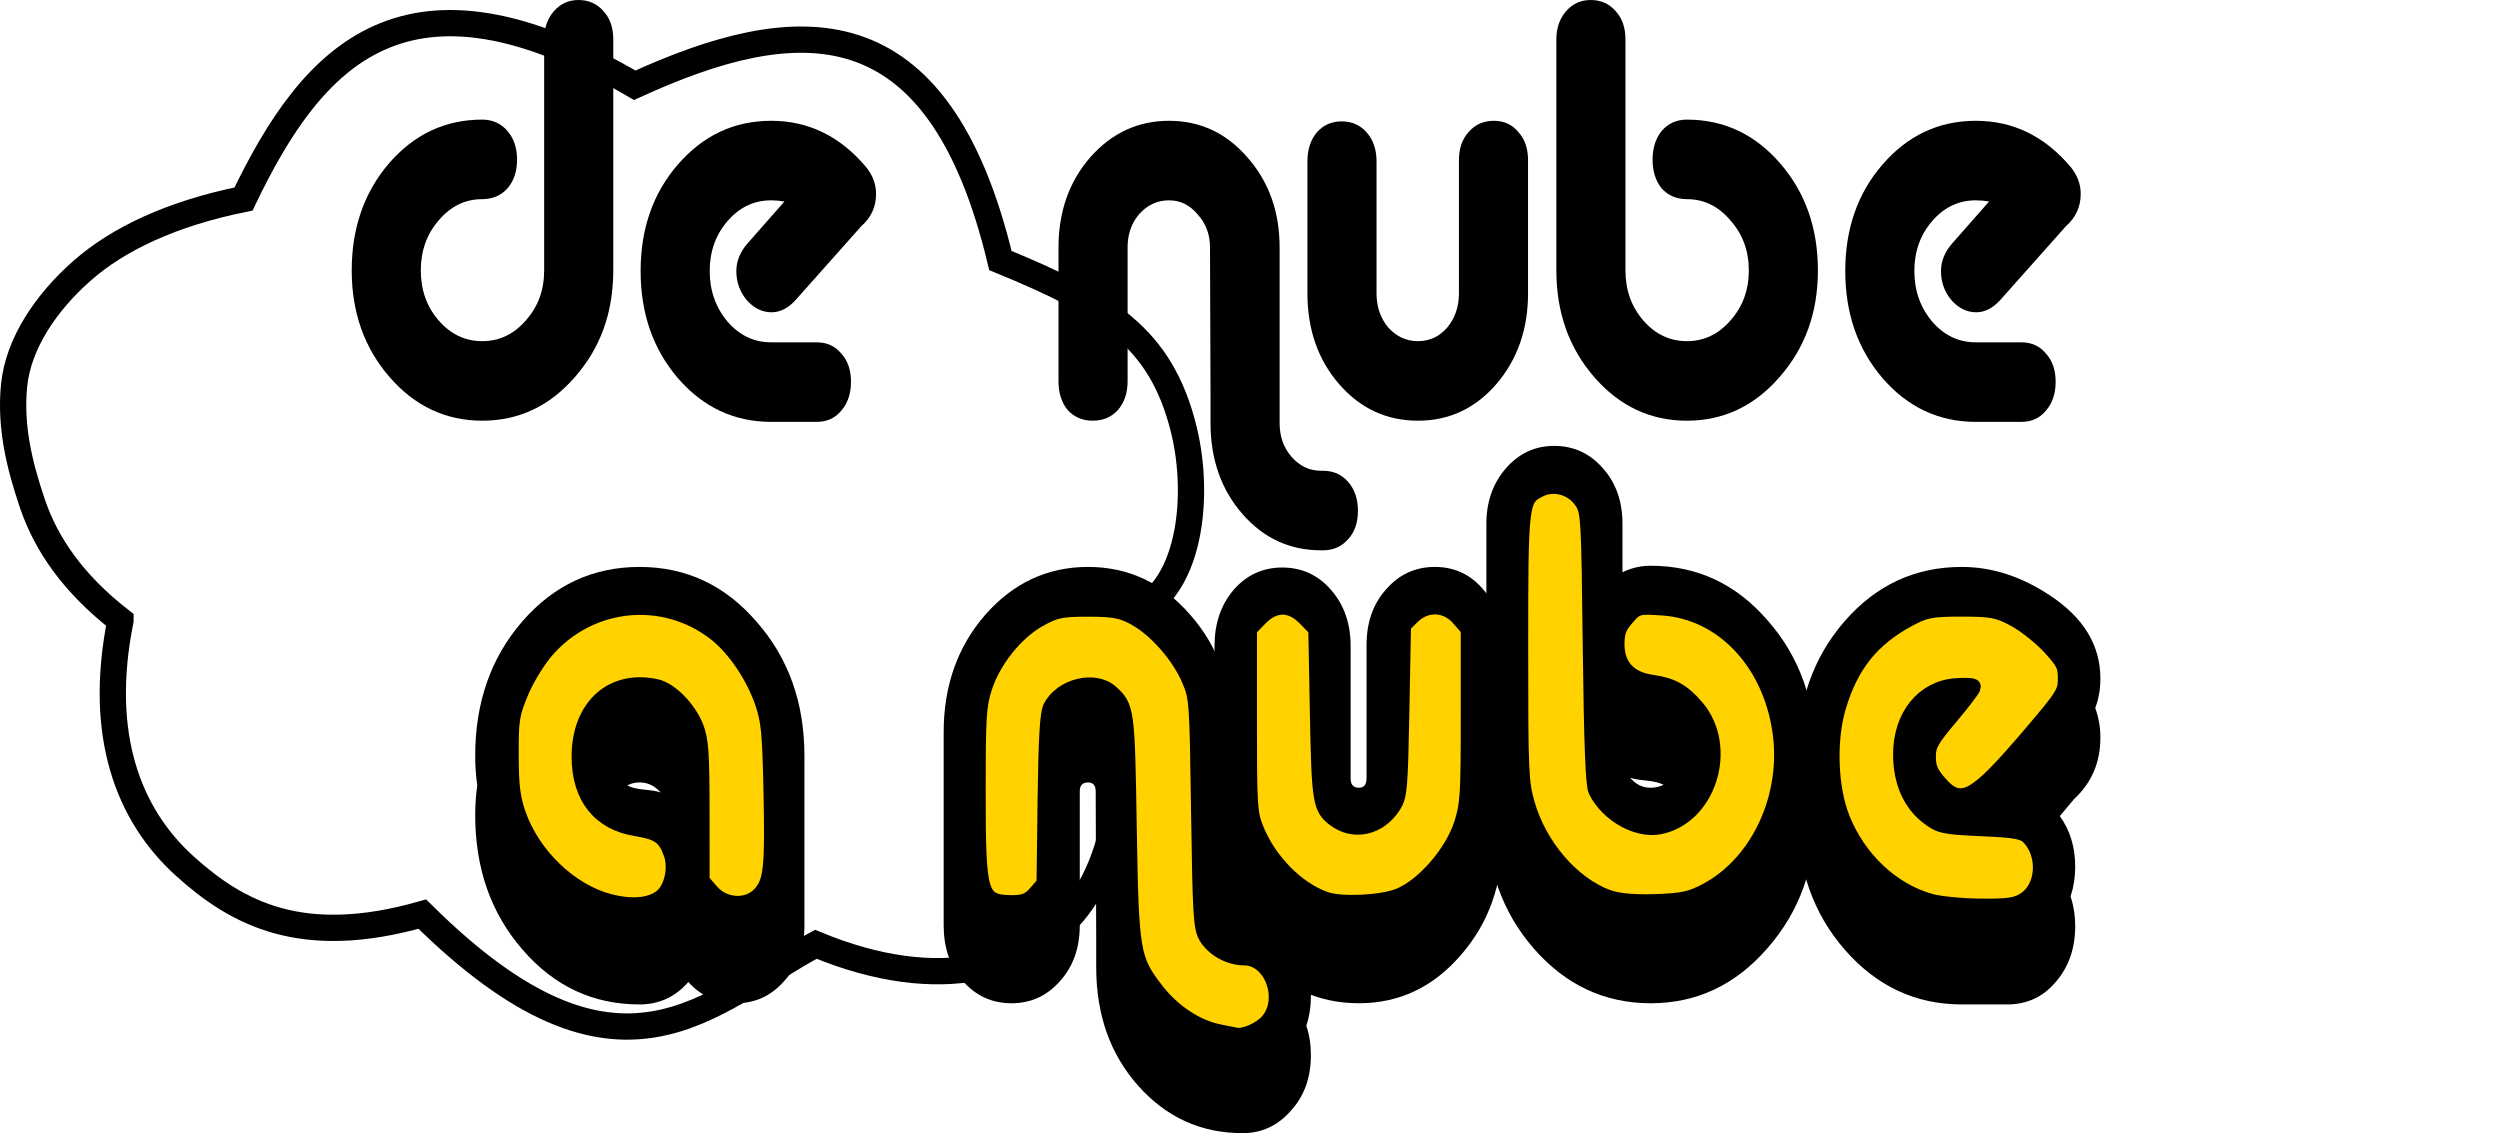 <?xml version="1.0" encoding="UTF-8" standalone="no"?>
<!-- Created with Inkscape (http://www.inkscape.org/) -->

<svg
   xmlns:dc="http://purl.org/dc/elements/1.1/"
   xmlns:cc="http://creativecommons.org/ns#"
   xmlns:rdf="http://www.w3.org/1999/02/22-rdf-syntax-ns#"
   xmlns:svg="http://www.w3.org/2000/svg"
   xmlns="http://www.w3.org/2000/svg"
   xmlns:sodipodi="http://sodipodi.sourceforge.net/DTD/sodipodi-0.dtd"
   xmlns:inkscape="http://www.inkscape.org/namespaces/inkscape"
   width="11251.714pt"
   height="5100.079pt"
   viewBox="0 0 3969.355 1799.194"
   version="1.1"
   id="svg896"
   inkscape:version="0.92.3 (2405546, 2018-03-11)"
   sodipodi:docname="dnn.svg">
  <defs
     id="defs890" />
  <sodipodi:namedview
     id="base"
     pagecolor="#ffffff"
     bordercolor="#666666"
     borderopacity="1.0"
     inkscape:pageopacity="0.0"
     inkscape:pageshadow="2"
     inkscape:zoom="0.0875"
     inkscape:cx="7060.1112"
     inkscape:cy="5635.3993"
     inkscape:document-units="mm"
     inkscape:current-layer="layer1"
     showgrid="false"
     fit-margin-top="0"
     fit-margin-left="0"
     fit-margin-right="5"
     fit-margin-bottom="0"
     inkscape:window-width="3200"
     inkscape:window-height="1671"
     inkscape:window-x="0"
     inkscape:window-y="55"
     inkscape:window-maximized="1"
     units="pt" />
  <g
     inkscape:label="Layer 1"
     inkscape:groupmode="layer"
     id="layer1"
     transform="translate(1541.247,672.145)">
    <g
       aria-label="de nube"
       transform="matrix(20.317,0,0,23.387,769.093,2015.204)"
       style="font-style:normal;font-variant:normal;font-weight:normal;font-stretch:normal;font-size:40px;line-height:1.25;font-family:Alba;-inkscape-font-specification:Alba;letter-spacing:0px;word-spacing:0px;fill:#000000;fill-opacity:1;stroke:none"
       id="flowRoot817">
      <path
         inkscape:connector-curvature="0"
         d="m -76.029,-101.387 q -2,0 -3.4,1.44 -1.4,1.4 -1.4,3.4 0,2 1.4,3.4 1.4,1.4 3.4,1.4 2,0 3.4,-1.4 1.44,-1.4 1.44,-3.4 v -15.68 q 0,-1.16 0.76,-1.92 0.76,-0.76 1.92,-0.76 1.2,0 1.96,0.76 0.76,0.72 0.76,1.92 v 15.68 q 0,4.28 -3,7.24 -2.96,2.96 -7.24,2.96 -4.28,0 -7.24,-2.96 -2.96,-2.96 -2.96,-7.24 0,-4.32 2.92,-7.28 2.96,-2.96 7.28,-2.96 1.2,0 1.96,0.76 0.76,0.76 0.76,1.96 0,1.2 -0.76,1.96 -0.76,0.72 -1.96,0.72 z"
         style="font-style:normal;font-variant:normal;font-weight:normal;font-stretch:normal;font-family:Alba;-inkscape-font-specification:Alba"
         id="path860" />
      <path
         inkscape:connector-curvature="0"
         d="m -46.411,-99.547 -5.12,5 q -0.88,0.84 -1.88,0.84 -1.12,0 -1.96,-0.84 -0.8,-0.84 -0.8,-1.96 0,-1 0.88,-1.88 l 2.88,-2.84 q -0.52,-0.08 -1.04,-0.08 -2,0 -3.4,1.4 -1.4,1.4 -1.4,3.4 0,2 1.4,3.44 1.4,1.4 3.4,1.4 h 3.56 q 1.2,0 1.92,0.76 0.76,0.72 0.76,1.92 0,1.2 -0.76,1.96 -0.72,0.76 -1.92,0.76 h -3.56 q -4.32,0 -7.28,-2.96 -2.92,-2.96 -2.92,-7.28 0,-4.32 2.92,-7.24 2.96,-2.96 7.28,-2.96 4.36,0 7.4,3.12 0.8,0.84 0.8,1.84 0,1.32 -1.16,2.2 z"
         style="font-style:normal;font-variant:normal;font-weight:normal;font-stretch:normal;font-family:Alba;-inkscape-font-specification:Alba"
         id="path862" />
      <path
         inkscape:connector-curvature="0"
         d="m -10.314,-77.547 h -0.16 q -3.68,0 -6.16,-2.48 -2.48,-2.48 -2.48,-6.16 v -1.88 l -0.04,-10.04 q 0,-1.32 -0.96,-2.24 -0.92,-0.96 -2.24,-0.96 -1.36,0 -2.32,0.92 -0.92,0.92 -0.92,2.28 v 9.08 q 0,1.2 -0.76,1.96 -0.76,0.72 -1.96,0.72 -1.2,0 -1.96,-0.72 -0.72,-0.76 -0.72,-1.96 v -9.08 q 0,-3.64 2.48,-6.12 2.52,-2.48 6.16,-2.48 3.64,0 6.12,2.48 2.52,2.48 2.52,6.12 v 11.92 q 0,1.36 0.92,2.28 0.96,0.96 2.32,0.96 h 0.16 q 1.2,0 1.96,0.76 0.76,0.76 0.76,1.96 0,1.2 -0.76,1.92 -0.76,0.76 -1.96,0.76 z"
         style="font-style:normal;font-variant:normal;font-weight:normal;font-stretch:normal;font-family:Alba;-inkscape-font-specification:Alba"
         id="path864" />
      <path
         inkscape:connector-curvature="0"
         d="m -6.141,-103.947 v 8.96 q 0,1.36 0.92,2.32 0.96,0.92 2.32,0.92 1.36,0 2.28,-0.92 0.92,-0.96 0.92,-2.32 v -9.04 q 0,-1.2 0.76,-1.92 0.76,-0.76 1.96,-0.76 1.2,0 1.92,0.76 0.76,0.72 0.76,1.92 v 9.04 q 0,3.64 -2.48,6.16 -2.48,2.48 -6.12,2.48 -3.68,0 -6.16,-2.48 -2.48,-2.48 -2.48,-6.16 v -8.96 q 0,-1.2 0.72,-1.96 0.76,-0.76 1.96,-0.76 1.2,0 1.96,0.76 0.76,0.76 0.76,1.96 z"
         style="font-style:normal;font-variant:normal;font-weight:normal;font-stretch:normal;font-family:Alba;-inkscape-font-specification:Alba"
         id="path866" />
      <path
         inkscape:connector-curvature="0"
         d="m 18.112,-106.787 q 4.32,0 7.28,2.96 2.96,2.96 2.96,7.28 0,4.28 -3,7.24 -2.96,2.96 -7.24,2.96 -4.28,0 -7.24,-2.96 -2.96,-2.96 -2.96,-7.24 v -15.68 q 0,-1.16 0.76,-1.92 0.76,-0.76 1.92,-0.76 1.2,0 1.96,0.76 0.76,0.72 0.76,1.92 v 15.68 q 0,2 1.4,3.4 1.4,1.4 3.4,1.4 2,0 3.4,-1.4 1.44,-1.4 1.44,-3.4 0,-2 -1.44,-3.4 -1.4,-1.44 -3.4,-1.44 -1.2,0 -1.96,-0.72 -0.72,-0.76 -0.72,-1.96 0,-1.2 0.72,-1.96 0.76,-0.76 1.96,-0.76 z"
         style="font-style:normal;font-variant:normal;font-weight:normal;font-stretch:normal;font-family:Alba;-inkscape-font-specification:Alba"
         id="path868" />
      <path
         inkscape:connector-curvature="0"
         d="m 47.73,-99.547 -5.12,5 q -0.88,0.84 -1.88,0.84 -1.12,0 -1.96,-0.84 -0.8,-0.84 -0.8,-1.96 0,-1 0.88,-1.88 l 2.88,-2.84 q -0.52,-0.08 -1.04,-0.08 -2,0 -3.4,1.4 -1.4,1.4 -1.4,3.4 0,2 1.4,3.44 1.4,1.4 3.4,1.4 h 3.56 q 1.2,0 1.92,0.76 0.76,0.72 0.76,1.92 0,1.2 -0.76,1.96 -0.72,0.76 -1.92,0.76 h -3.56 q -4.32,0 -7.28,-2.96 -2.92,-2.96 -2.92,-7.28 0,-4.32 2.92,-7.24 2.96,-2.96 7.28,-2.96 4.36,0 7.4,3.12 0.8,0.84 0.8,1.84 0,1.32 -1.16,2.2 z"
         style="font-style:normal;font-variant:normal;font-weight:normal;font-stretch:normal;font-family:Alba;-inkscape-font-specification:Alba"
         id="path870" />
    </g>
    <path
       style="fill:none;stroke:#000000;stroke-width:41.706;stroke-linecap:butt;stroke-linejoin:miter;stroke-miterlimit:4;stroke-dasharray:none;stroke-opacity:1"
       d="m -1349.95,312.904 c -75.634,-58.935 -117.848,-121.153 -139.543,-184.662 -21.695,-63.51 -35.773,-124.625 -29.329,-188.729 6.636,-66.016 50.273,-131.115 107.901,-181.817 57.627,-50.701 142.146,-90.691 256.347,-113.861 110.099,-229.872 258.429,-392.84 621.147,-180.63 255.011,-116.639 481.372,-135.689 580.597,278.318 169.344,69.648 254.475,121.757 290.846,266.923 28.568,114.021 9.007,280.054 -102.843,298.929 11.318,158.133 18.963,338.96 -57.511,450.035 -75.315,109.391 -226.72,151.377 -423.555,69.738 -169.801,90.769 -309.784,264.256 -624.833,-47.922 -191.008,54.265 -293.826,-0.767 -377.641,-76.728 -88.428,-80.142 -138.339,-206.712 -101.583,-389.593 z"
       id="path839"
       inkscape:connector-curvature="0"
       sodipodi:nodetypes="cssscccscsccsc" />
    <g
       id="g868"
       transform="matrix(20.387,0,0,23.436,-6034.09,2982.546)"
       style="opacity:1">
      <g
         aria-label="a nube"
         style="font-style:normal;font-weight:normal;font-size:40px;line-height:1.25;font-family:sans-serif;letter-spacing:0px;word-spacing:0px;fill:#000000;fill-opacity:1;stroke:none"
         id="text847">
        <path
           inkscape:connector-curvature="0"
           d="m 283.027,-93.255 q 0,2.28 -1.56,3.76 -1.52,1.52 -3.76,1.52 -2.24,0 -3.72,-1.44 -1.52,1.52 -3.8,1.52 -5.44,0 -9.12,-3.72 -3.68,-3.68 -3.68,-9.12 0,-1 0.16,-2 -0.16,-1 -0.16,-2 0,-5.44 3.68,-9.12 3.68,-3.68 9.12,-3.68 5.44,0 9.12,3.72 3.72,3.68 3.72,9.08 z m -2.6,-4 v -7.48 q 0,-4.36 -2.96,-7.28 -2.92,-2.92 -7.28,-2.92 -4.36,0 -7.28,2.92 -2.92,2.92 -2.92,7.28 0,4.36 2.92,7.32 2.92,2.92 7.28,2.92 1.2,0 1.96,-0.76 0.76,-0.76 0.76,-1.96 0,-1.2 -0.76,-1.92 -0.76,-0.76 -1.96,-0.76 -2,0 -3.4,-1.4 -1.4,-1.44 -1.4,-3.44 0,-2 1.4,-3.4 1.4,-1.4 3.4,-1.4 2,0 3.4,1.4 1.44,1.4 1.44,3.4 v 7.48 q 0,1.2 0.72,1.96 0.76,0.72 1.96,0.72 1.2,0 1.96,-0.72 0.76,-0.76 0.76,-1.96 z m -8.6,-5 q -0.68,-0.68 -1.64,-0.68 -0.52,0 -0.96,0.2 0.4,0.2 1.24,0.28 1,0.08 1.36,0.2 z"
           style="font-style:normal;font-variant:normal;font-weight:normal;font-stretch:normal;font-family:'Alba Super';-inkscape-font-specification:'Alba Super'"
           id="path848" />
        <path
           inkscape:connector-curvature="0"
           d="m 322.471,-84.455 q 0,2.28 -1.56,3.76 -1.52,1.52 -3.76,1.52 -4.84,0 -8.12,-3.2 -3.28,-3.2 -3.28,-8.04 v -1.88 l -0.04,-10.04 q 0,-0.6 -0.6,-0.6 -0.64,0 -0.64,0.6 v 9.08 q 0,2.28 -1.52,3.76 -1.52,1.52 -3.8,1.52 -2.28,0 -3.8,-1.52 -1.48,-1.48 -1.48,-3.76 v -13.08 q 0,-4.72 3.24,-7.96 3.28,-3.24 8,-3.24 4.72,0 7.96,3.24 3.28,3.24 3.28,7.96 v 11.92 q 0,0.64 0.64,0.64 2.36,0 3.92,1.48 1.56,1.52 1.56,3.84 0,1.08 -0.36,2 0.36,0.92 0.36,2 z m -2.6,-4 q 0,-1.2 -0.76,-1.96 -0.76,-0.76 -1.96,-0.76 h -0.16 q -1.36,0 -2.32,-0.96 -0.92,-0.92 -0.92,-2.28 v -11.92 q 0,-3.68 -2.48,-6.12 -2.48,-2.48 -6.16,-2.48 -3.68,0 -6.16,2.48 -2.48,2.44 -2.48,6.12 v 9.08 q 0,1.2 0.72,1.96 0.76,0.72 1.96,0.72 1.2,0 1.96,-0.72 0.76,-0.76 0.76,-1.96 v -9.08 q 0,-1.36 0.92,-2.28 0.96,-0.92 2.32,-0.92 1.32,0 2.24,0.96 0.96,0.92 0.96,2.24 l 0.04,11.92 q 0,3.72 2.44,6.16 2.48,2.48 6.2,2.48 h 0.16 q 1.2,0 1.96,-0.76 0.76,-0.72 0.76,-1.92 z"
           style="font-style:normal;font-variant:normal;font-weight:normal;font-stretch:normal;font-family:'Alba Super';-inkscape-font-specification:'Alba Super'"
           id="path850" />
        <path
           inkscape:connector-curvature="0"
           d="m 337.405,-99.215 q 0,4.72 -3.24,7.96 -3.24,3.28 -7.96,3.28 -4.76,0 -8,-3.24 -3.24,-3.24 -3.24,-8 v -12.96 q 0,-2.28 1.48,-3.8 1.52,-1.52 3.8,-1.52 2.28,0 3.8,1.52 1.52,1.52 1.52,3.8 v 8.96 q 0,0.64 0.64,0.64 0.6,0 0.6,-0.64 v -9.04 q 0,-2.28 1.52,-3.76 1.52,-1.52 3.8,-1.52 2.28,0 3.76,1.52 1.52,1.48 1.52,3.76 z m -2.6,-4 v -9.04 q 0,-1.2 -0.76,-1.92 -0.72,-0.76 -1.92,-0.76 -1.2,0 -1.96,0.76 -0.76,0.72 -0.76,1.92 v 9.04 q 0,1.36 -0.92,2.32 -0.92,0.92 -2.28,0.92 -1.36,0 -2.32,-0.92 -0.92,-0.96 -0.92,-2.32 v -8.96 q 0,-1.2 -0.76,-1.96 -0.76,-0.76 -1.96,-0.76 -1.2,0 -1.96,0.76 -0.72,0.76 -0.72,1.96 v 8.96 q 0,3.72 2.44,6.2 2.48,2.44 6.2,2.44 3.68,0 6.12,-2.48 2.48,-2.48 2.48,-6.16 z"
           style="font-style:normal;font-variant:normal;font-weight:normal;font-stretch:normal;font-family:'Alba Super';-inkscape-font-specification:'Alba Super'"
           id="path852" />
        <path
           inkscape:connector-curvature="0"
           d="m 361.777,-100.775 q 0,5.36 -3.76,9.08 -3.72,3.72 -9.08,3.72 -5.4,0 -9.12,-3.72 -3.68,-3.68 -3.68,-9.08 v -19.68 q 0,-2.24 1.52,-3.76 1.52,-1.52 3.76,-1.52 2.28,0 3.8,1.52 1.52,1.48 1.52,3.76 v 3.28 q 1.04,-0.44 2.2,-0.44 5.44,0 9.12,3.72 3.72,3.68 3.72,9.12 0,1.04 -0.16,2 0.16,1 0.16,2 z m -2.6,-4 q 0,-4.36 -2.96,-7.28 -2.92,-2.96 -7.28,-2.96 -1.2,0 -1.96,0.76 -0.72,0.76 -0.72,1.96 0,1.2 0.72,1.96 0.76,0.72 1.96,0.72 2,0 3.4,1.44 1.44,1.4 1.44,3.4 0,2 -1.44,3.4 -1.4,1.4 -3.4,1.4 -2,0 -3.4,-1.4 -1.4,-1.4 -1.4,-3.4 v -15.68 q 0,-1.2 -0.76,-1.92 -0.76,-0.76 -1.96,-0.76 -1.16,0 -1.92,0.76 -0.76,0.76 -0.76,1.92 v 15.68 q 0,4.32 2.92,7.28 2.96,2.92 7.28,2.92 4.32,0 7.28,-2.92 2.96,-2.96 2.96,-7.28 z m -9.24,2 q -0.44,-0.2 -1.28,-0.28 -0.96,-0.08 -1.32,-0.2 0.64,0.68 1.6,0.68 0.52,0 1,-0.2 z"
           style="font-style:normal;font-variant:normal;font-weight:normal;font-stretch:normal;font-family:'Alba Super';-inkscape-font-specification:'Alba Super'"
           id="path854" />
        <path
           inkscape:connector-curvature="0"
           d="m 383.956,-105.975 q 0,2.52 -2.04,4.16 -0.32,0.32 -1.12,1.16 1.2,1.44 1.2,3.44 0,1.04 -0.36,2 0.36,0.96 0.36,2 0,2.28 -1.52,3.8 -1.48,1.52 -3.76,1.52 h -3.56 q -5.4,0 -9.12,-3.72 -3.68,-3.68 -3.68,-9.12 0,-1 0.16,-2 -0.16,-1 -0.16,-2 0,-5.44 3.68,-9.12 3.68,-3.68 9.12,-3.68 3.56,0 6.92,1.96 3.88,2.24 3.88,5.6 0,1.08 -0.4,2 0.4,0.96 0.4,2 z m -2.6,-4 q 0,-1 -0.8,-1.84 -3.04,-3.12 -7.4,-3.12 -4.36,0 -7.28,2.92 -2.92,2.92 -2.92,7.28 0,4.36 2.92,7.32 2.92,2.92 7.28,2.92 h 3.56 q 1.2,0 1.92,-0.76 0.76,-0.76 0.76,-1.96 0,-1.2 -0.76,-1.92 -0.72,-0.76 -1.92,-0.76 h -3.56 q -2,0 -3.4,-1.4 -1.4,-1.44 -1.4,-3.44 0,-2 1.4,-3.4 1.4,-1.4 3.4,-1.4 0.52,0 1.04,0.08 l -2.88,2.84 q -0.88,0.88 -0.88,1.88 0,1.12 0.8,1.96 0.84,0.84 1.96,0.84 1,0 1.88,-0.84 l 5.12,-5 q 1.16,-0.88 1.16,-2.2 z"
           style="font-style:normal;font-variant:normal;font-weight:normal;font-stretch:normal;font-family:'Alba Super';-inkscape-font-specification:'Alba Super'"
           id="path856" />
      </g>
      <path
         inkscape:connector-curvature="0"
         id="path851"
         d="m 267.893,-94.873 c -3.041,-0.69 -5.943,-3.121 -7.056,-5.909 -0.445,-1.115 -0.555,-1.899 -0.561,-4.011 -0.007,-2.422 0.051,-2.75 0.763,-4.251 0.434,-0.916 1.307,-2.162 1.999,-2.855 3.37,-3.37 9.043,-3.854 13.03,-1.11 1.45,0.998 2.91,2.885 3.599,4.653 0.488,1.251 0.575,2.032 0.671,6.003 0.125,5.186 0.014,6.124 -0.825,6.963 -0.908,0.908 -2.662,0.844 -3.639,-0.134 l -0.731,-0.731 -0.005,-4.707 c -0.005,-4.011 -0.073,-4.855 -0.461,-5.709 -0.587,-1.292 -2.03,-2.553 -3.167,-2.766 -3.512,-0.659 -6.116,1.36 -6.116,4.742 0,2.757 1.596,4.49 4.514,4.903 1.709,0.242 2.17,0.53 2.639,1.652 0.424,1.014 0.049,2.453 -0.781,2.996 -0.829,0.543 -2.237,0.642 -3.872,0.27 z"
         style="opacity:1;fill:#ffd200;fill-opacity:1;stroke:#000000;stroke-width:1;stroke-linecap:round;stroke-linejoin:round;stroke-miterlimit:4;stroke-dasharray:none;stroke-dashoffset:0;stroke-opacity:1" />
      <path
         inkscape:connector-curvature="0"
         id="path853"
         d="m 315.376,-86.046 c -1.719,-0.291 -3.529,-1.323 -4.799,-2.735 -1.923,-2.139 -2.008,-2.575 -2.168,-11.137 -0.149,-7.952 -0.176,-8.125 -1.423,-9.106 -1.317,-1.036 -4.038,-0.463 -4.889,1.03 -0.237,0.416 -0.351,2.153 -0.411,6.25 l -0.083,5.674 -0.639,0.639 c -0.504,0.504 -0.882,0.637 -1.792,0.631 -2.381,-0.016 -2.528,-0.453 -2.528,-7.466 0,-5.195 0.05,-5.891 0.513,-7.129 0.679,-1.814 2.401,-3.695 4.186,-4.571 1.26,-0.619 1.701,-0.7 3.801,-0.696 2.01,0.003 2.567,0.098 3.625,0.617 1.597,0.783 3.346,2.532 4.129,4.129 0.601,1.225 0.616,1.407 0.742,9 0.115,6.934 0.176,7.82 0.581,8.416 0.572,0.843 1.857,1.459 3.042,1.459 2.093,0 3.24,2.822 1.752,4.31 -0.531,0.531 -1.778,1.016 -2.34,0.91 -0.086,-0.016 -0.67,-0.116 -1.298,-0.223 z"
         style="opacity:1;fill:#ffd200;fill-opacity:1;stroke:#000000;stroke-width:1;stroke-linecap:round;stroke-linejoin:round;stroke-miterlimit:4;stroke-dasharray:none;stroke-dashoffset:0;stroke-opacity:1" />
      <path
         inkscape:connector-curvature="0"
         id="path855"
         d="m 323.643,-95.027 c -2.179,-0.665 -4.346,-2.584 -5.335,-4.722 -0.508,-1.099 -0.54,-1.542 -0.54,-7.376 v -6.207 l 0.816,-0.73 c 1.103,-0.986 2.263,-0.987 3.367,-0.001 l 0.816,0.729 0.125,5.709 c 0.131,6.004 0.21,6.422 1.347,7.167 1.557,1.02 3.633,0.621 4.76,-0.915 0.478,-0.652 0.527,-1.144 0.643,-6.46 l 0.125,-5.754 0.701,-0.603 c 1.03,-0.885 2.484,-0.831 3.443,0.128 l 0.731,0.731 v 5.885 c 0,5.376 -0.046,6.01 -0.531,7.332 -0.731,1.992 -3.045,4.286 -4.936,4.892 -1.382,0.443 -4.378,0.549 -5.534,0.196 z"
         style="opacity:1;fill:#ffd200;fill-opacity:1;stroke:#000000;stroke-width:1;stroke-linecap:round;stroke-linejoin:round;stroke-miterlimit:4;stroke-dasharray:none;stroke-dashoffset:0;stroke-opacity:1" />
      <path
         inkscape:connector-curvature="0"
         id="path857"
         d="m 345.636,-95.164 c -2.74,-0.877 -5.286,-3.455 -6.219,-6.296 -0.492,-1.499 -0.523,-2.134 -0.523,-10.602 0,-9.921 0.028,-10.123 1.509,-10.736 1.065,-0.441 2.415,-0.077 3.092,0.834 0.504,0.678 0.529,1.059 0.649,9.875 0.089,6.52 0.213,9.322 0.428,9.698 0.942,1.642 3.273,2.776 5.081,2.47 3.886,-0.657 5.603,-5.374 2.946,-8.092 -1.065,-1.089 -1.967,-1.527 -3.529,-1.712 -1.747,-0.207 -2.675,-1.098 -2.675,-2.57 0,-0.824 0.157,-1.196 0.762,-1.801 0.743,-0.743 0.81,-0.759 2.692,-0.65 4.572,0.265 8.244,3.616 9.053,8.265 0.772,4.433 -1.619,8.994 -5.703,10.882 -1.192,0.551 -1.844,0.672 -3.93,0.729 -1.67,0.045 -2.876,-0.053 -3.633,-0.295 z"
         style="opacity:1;fill:#ffd200;fill-opacity:1;stroke:#000000;stroke-width:1;stroke-linecap:round;stroke-linejoin:round;stroke-miterlimit:4;stroke-dasharray:none;stroke-dashoffset:0;stroke-opacity:1" />
      <path
         inkscape:connector-curvature="0"
         id="path859"
         d="m 370.768,-94.89 c -2.972,-0.724 -5.546,-2.835 -6.814,-5.59 -0.949,-2.061 -1.083,-5.285 -0.313,-7.561 0.956,-2.829 2.592,-4.619 5.444,-5.955 1.271,-0.595 1.732,-0.672 4.059,-0.672 2.324,0 2.789,0.077 4.055,0.67 0.786,0.368 1.996,1.199 2.688,1.847 1.106,1.035 1.258,1.298 1.258,2.18 0,0.938 -0.173,1.18 -2.688,3.747 -4.411,4.504 -5.344,4.95 -6.963,3.331 -0.661,-0.661 -0.85,-1.056 -0.85,-1.777 0,-0.809 0.223,-1.156 1.75,-2.731 0.963,-0.993 1.75,-1.894 1.75,-2.003 0,-0.109 -0.673,-0.15 -1.496,-0.09 -2.584,0.187 -4.339,2.078 -4.335,4.671 0.003,1.824 0.751,3.305 2.13,4.218 0.963,0.637 1.273,0.697 4.238,0.813 2.786,0.109 3.265,0.191 3.708,0.634 1.204,1.204 1.043,3.295 -0.317,4.125 -0.67,0.408 -1.238,0.486 -3.428,0.469 -1.444,-0.011 -3.188,-0.157 -3.875,-0.325 z"
         style="opacity:1;fill:#ffd200;fill-opacity:1;stroke:#000000;stroke-width:1;stroke-linecap:round;stroke-linejoin:round;stroke-miterlimit:4;stroke-dasharray:none;stroke-dashoffset:0;stroke-opacity:1" />
    </g>
  </g>
</svg>
